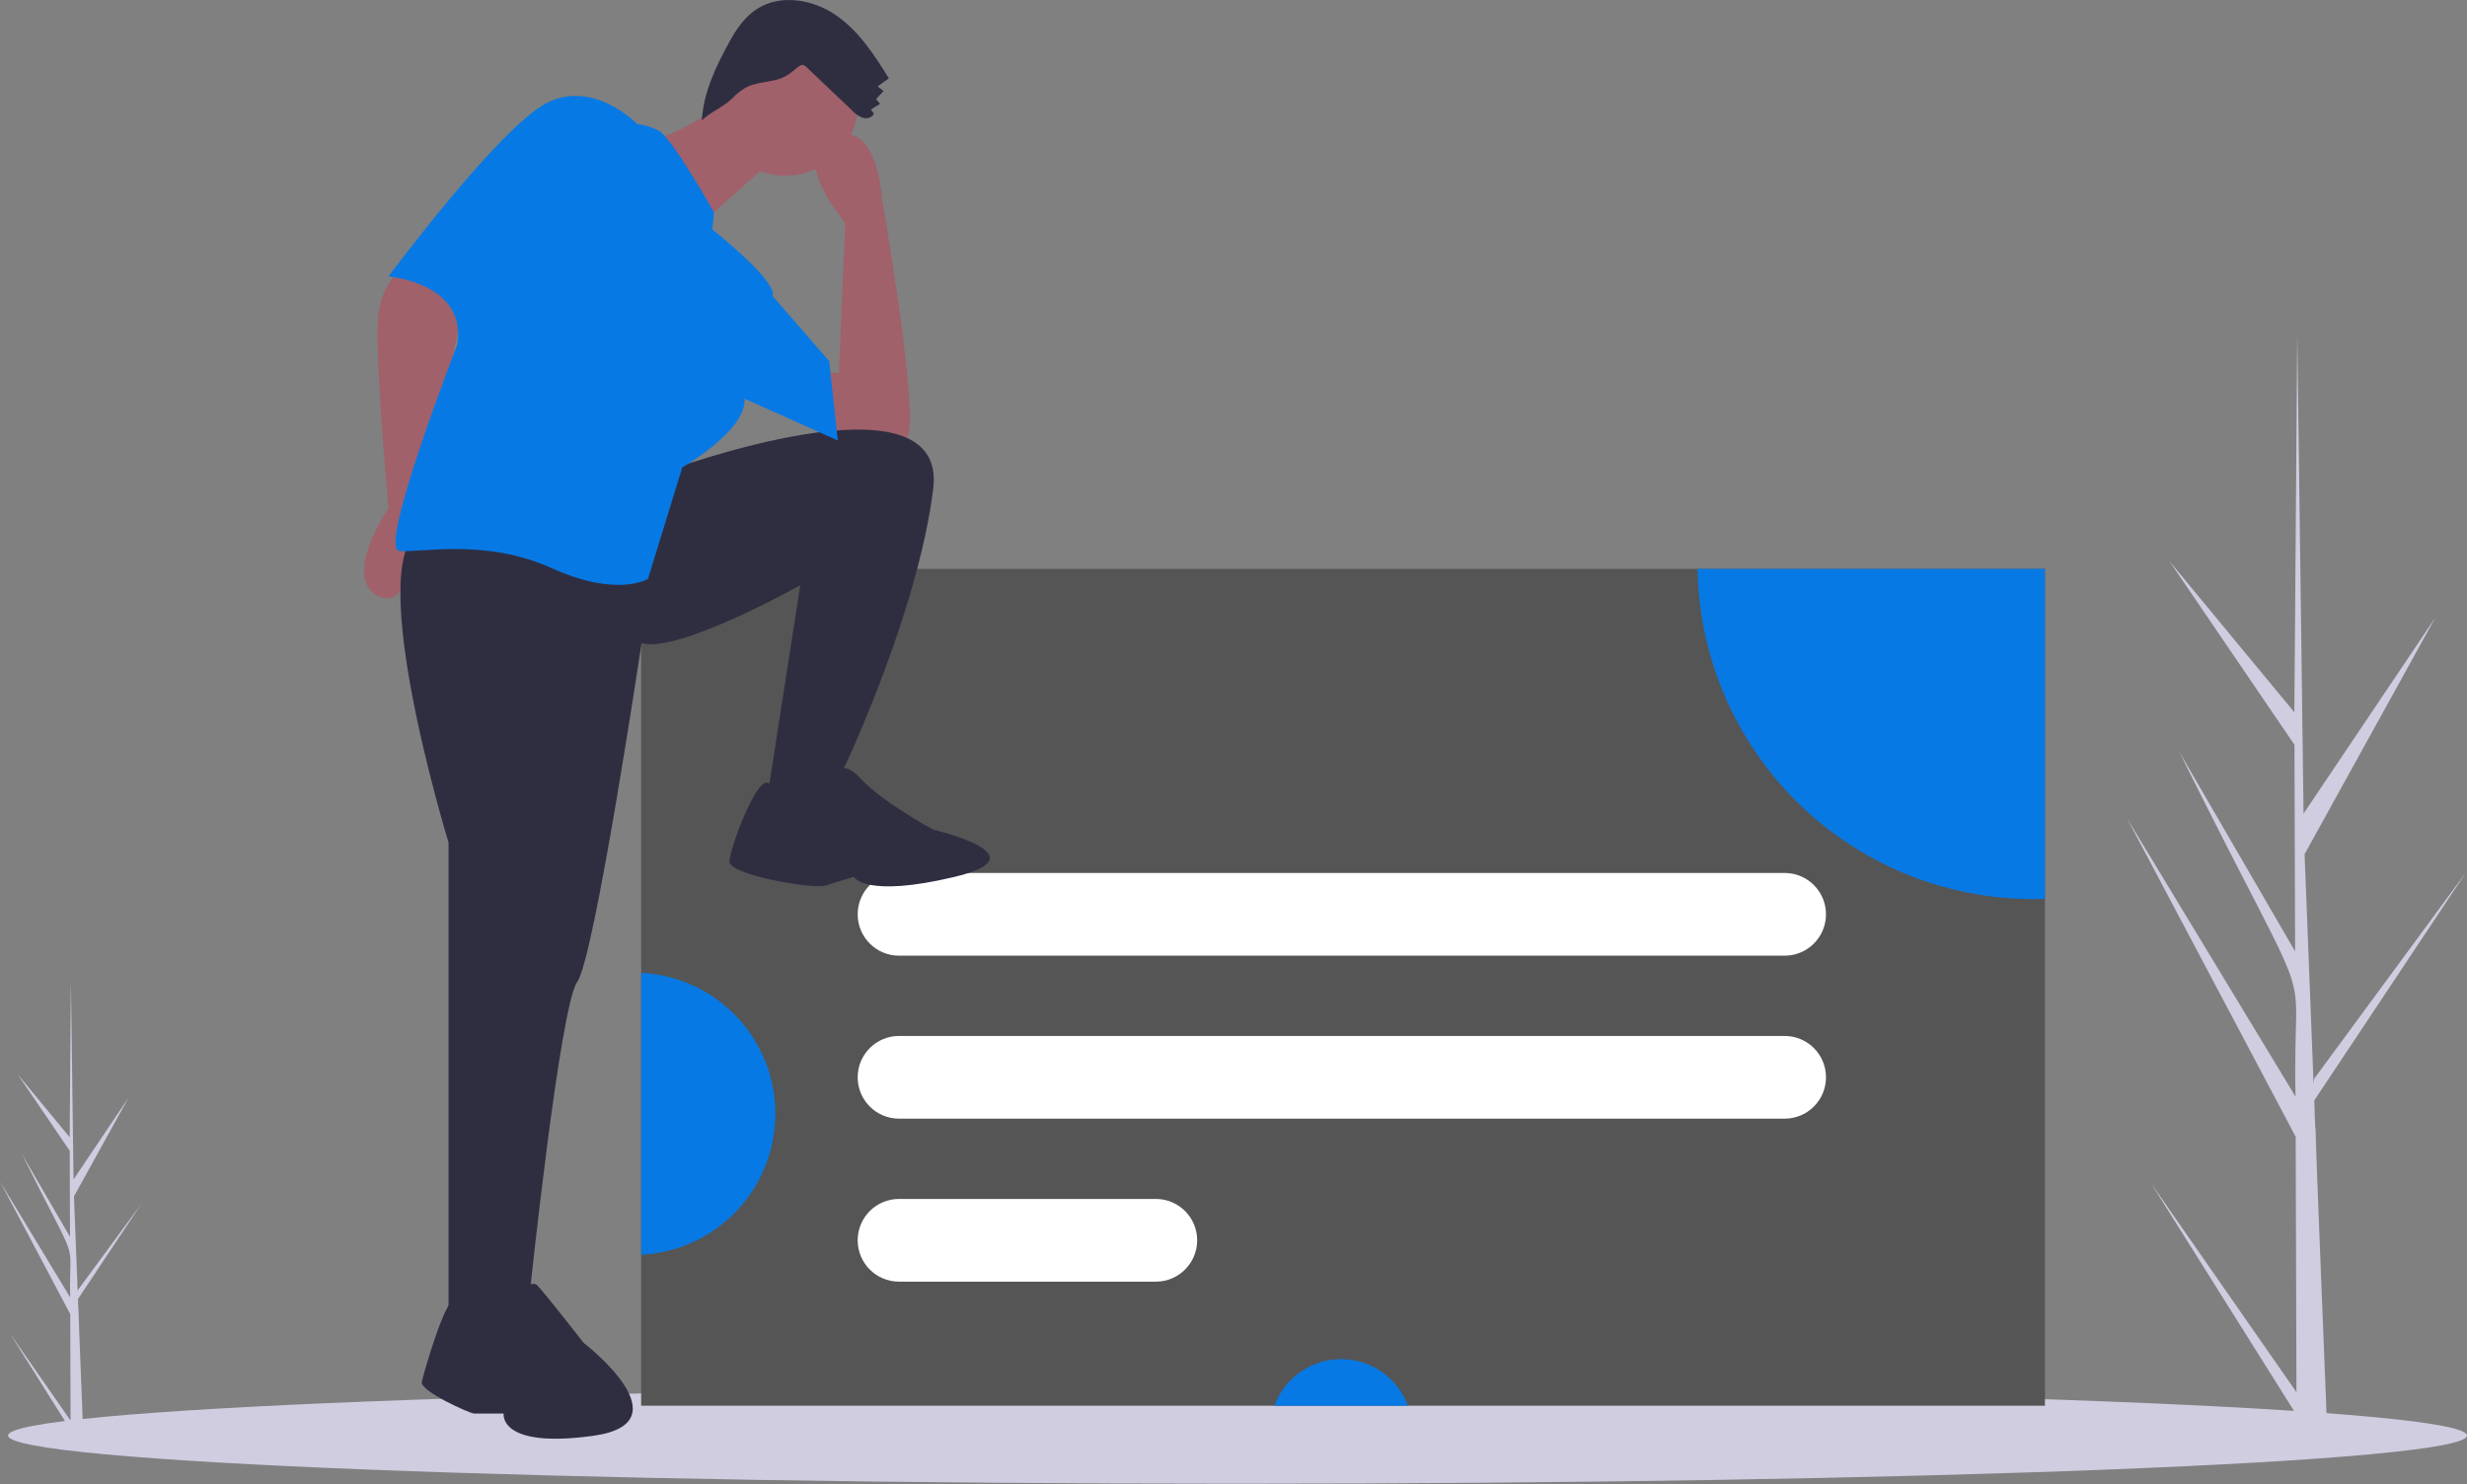 <svg width="600" height="361" viewBox="0 0 600 361" fill="none" xmlns="http://www.w3.org/2000/svg">
<rect x="0" y="0" width="600" height="361" fill="#808080" stroke="none"/>
<g clip-path="url(#clip0)">
<path d="M558.522 338.632L523.135 287.788L558.54 344.162L558.56 349.947C561.084 349.926 563.582 349.844 566.054 349.701C566.066 348.387 563.058 276.118 563.186 274.811C563.011 274.761 562.913 267.975 562.844 267.678L599.813 212.118L562.804 262.42L562.694 263.907L560.499 207.758L592.277 150.26L560.247 197.892C560.235 197.128 558.731 81.842 558.716 81.131C558.707 81.509 558.017 172.876 558.012 173.261L527.62 136.485L558.041 181.164L558.196 231.416L529.993 182.821C565.191 253.689 557.401 228.89 558.3 266.747L517.333 199.082L558.335 276.495L558.522 338.632Z" fill="#D0CDE1"/>
<path d="M17.165 345.535L2.418 324.347L17.172 347.839L17.181 350.25C18.232 350.241 19.273 350.207 20.304 350.147C20.308 349.6 19.055 319.483 19.108 318.939C19.035 318.918 18.995 316.09 18.966 315.966L34.372 292.813L18.949 313.775L18.903 314.395L17.988 290.996L31.231 267.035L17.884 286.885C17.879 286.567 17.252 238.524 17.246 238.228C17.242 238.385 16.954 276.46 16.952 276.62L4.287 261.295L16.964 279.914L17.029 300.855L5.276 280.604C19.944 310.137 16.698 299.802 17.072 315.578L0 287.381L17.087 319.641L17.165 345.535Z" fill="#D0CDE1"/>
<path d="M300.981 360.887C135.837 360.887 1.961 355.642 1.961 349.171C1.961 342.701 135.837 337.456 300.981 337.456C466.124 337.456 600 342.701 600 349.171C600 355.642 466.124 360.887 300.981 360.887Z" fill="#D0CDE1"/>
<path d="M155.934 138.369H497.352V341.92H155.934V138.369Z" fill="#555555"/>
<path d="M412.856 138.369C413.205 159.789 421.959 180.213 437.229 195.238C452.499 210.262 473.062 218.684 494.484 218.686C495.444 218.686 496.398 218.669 497.352 218.636V138.369H412.856Z" fill="#0779E4"/>
<path d="M309.942 341.92H342.414C341.192 338.597 338.98 335.729 336.077 333.703C333.173 331.677 329.718 330.591 326.178 330.591C322.637 330.591 319.182 331.677 316.279 333.703C313.375 335.729 311.164 338.597 309.942 341.92Z" fill="#0779E4"/>
<path d="M155.934 236.633V305.195C164.736 304.765 173.036 300.965 179.113 294.584C185.191 288.202 188.581 279.727 188.581 270.914C188.581 262.101 185.191 253.626 179.113 247.244C173.036 240.863 164.736 237.063 155.934 236.633Z" fill="#0779E4"/>
<path d="M218.655 212.334H434.038C439.594 212.334 444.098 216.838 444.098 222.393V222.393C444.098 227.949 439.594 232.453 434.038 232.453H218.655C213.1 232.453 208.596 227.949 208.596 222.393C208.596 216.838 213.1 212.334 218.655 212.334Z" fill="white"/>
<path d="M218.655 251.979H434.038C439.594 251.979 444.098 256.483 444.098 262.038V262.038C444.098 267.594 439.594 272.097 434.038 272.097H218.655C213.1 272.097 208.596 267.594 208.596 262.038C208.596 256.483 213.1 251.979 218.655 251.979Z" fill="white"/>
<path d="M218.655 291.624H281.105C286.66 291.624 291.164 296.127 291.164 301.683C291.164 307.238 286.66 311.742 281.105 311.742H218.655C213.1 311.742 208.596 307.238 208.596 301.683C208.596 296.127 213.1 291.624 218.655 291.624Z" fill="white"/>
<path d="M101.792 62.548C101.792 62.548 92.403 66.199 91.882 78.195C91.36 90.192 94.49 123.572 94.49 123.572C94.49 123.572 83.015 140.262 91.882 144.957C100.748 149.651 101.792 126.18 101.792 126.18L112.223 76.631C112.223 76.631 105.964 62.027 101.792 62.548Z" fill="#A0616A"/>
<path d="M197.761 101.145C197.761 101.145 220.188 115.749 221.231 104.274C222.275 92.799 214.451 47.944 214.451 47.944C214.451 47.944 213.408 28.646 202.455 33.34C191.502 38.035 205.584 54.203 205.584 54.203L204.019 90.713L193.588 90.192L197.761 101.145Z" fill="#A0616A"/>
<path d="M161.772 114.706C161.772 114.706 230.62 89.148 226.969 118.878C223.318 148.608 205.584 186.161 205.584 186.161L199.325 196.071H186.286L194.631 142.349C194.631 142.349 164.902 159.039 156.035 156.431C156.035 156.431 144.56 233.102 140.388 238.839C136.215 244.577 128.913 313.946 128.913 313.946L122.133 322.291H109.094V204.937C109.094 204.937 86.666 131.917 103.878 128.266C121.09 124.615 161.772 114.706 161.772 114.706Z" fill="#2F2E41"/>
<path d="M200.89 189.29C200.89 189.29 204.02 183.553 209.235 189.29C214.451 195.027 226.969 201.808 226.969 201.808C226.969 201.808 254.09 208.067 232.184 213.282C210.278 218.498 207.671 213.282 207.671 213.282C207.671 213.282 204.02 214.326 200.89 215.369C197.761 216.412 177.419 212.761 177.419 209.631C177.419 206.502 184.325 187.8 187.131 190.631C189.937 193.463 200.89 189.29 200.89 189.29Z" fill="#2F2E41"/>
<path d="M121.133 317.128C121.133 317.128 128.824 310.795 130.633 312.604C132.443 314.414 141.943 326.628 141.943 326.628C141.943 326.628 167.275 346.08 144.204 349.246C121.133 352.413 122.491 343.818 122.491 343.818H115.253C114.348 343.818 102.134 338.39 102.586 336.128C103.039 333.866 108.467 315.422 110.277 316.727C112.086 318.033 121.133 317.128 121.133 317.128Z" fill="#2F2E41"/>
<path d="M190.98 42.729C181.186 42.729 173.247 34.789 173.247 24.995C173.247 15.201 181.186 7.262 190.98 7.262C200.774 7.262 208.714 15.201 208.714 24.995C208.714 34.789 200.774 42.729 190.98 42.729Z" fill="#A0616A"/>
<path d="M178.463 22.909C178.463 22.909 164.902 34.383 155.513 34.383C146.125 34.383 169.074 55.768 169.074 55.768L189.416 37.513L178.463 22.909Z" fill="#A0616A"/>
<path d="M173.247 55.768L173.653 51.659C173.653 51.659 163.337 33.34 160.208 31.776C157.078 30.211 154.992 30.211 154.992 30.211C154.992 30.211 144.56 19.258 133.086 24.995C121.611 30.733 94.49 67.243 94.49 67.243C94.49 67.243 113.788 68.807 111.18 83.933C111.18 83.933 91.882 133.482 97.097 134.004C102.313 134.525 117.96 130.874 134.129 138.176C150.298 145.478 157.6 140.784 157.6 140.784L165.945 113.662C165.945 113.662 181.592 104.796 181.07 96.972L203.759 107.143L201.672 87.845L187.851 71.937C187.851 71.937 190.459 69.85 173.247 55.768Z" fill="#0779E4"/>
<path d="M207.293 26.913C207.997 27.696 208.881 28.297 209.868 28.666C210.878 28.951 212.15 28.602 212.553 27.633L211.803 26.657L214.051 25.26L213.071 24.11L214.882 22.144L213.453 21.011L216.174 19.065C212.647 13.31 208.834 7.484 203.266 3.67C197.699 -0.145 189.919 -1.5 184.216 2.108C181.255 3.981 179.161 6.954 177.484 10.03C174.111 16.217 171.137 22.248 170.698 29.281C172.817 27.218 175.91 26.055 178.029 23.992C178.968 22.996 180.031 22.126 181.192 21.403C183.408 20.153 186.06 20.043 188.541 19.479C190.627 19.005 191.981 18.064 193.559 16.72C195.437 15.121 195.513 15.739 197.409 17.54C200.702 20.666 203.996 23.79 207.293 26.913Z" fill="#2F2E41"/>
</g>
<defs>
<clipPath id="clip0">
<rect width="600" height="360.887" fill="white" transform="matrix(-1 0 0 1 600 0)"/>
</clipPath>
</defs>
</svg>
